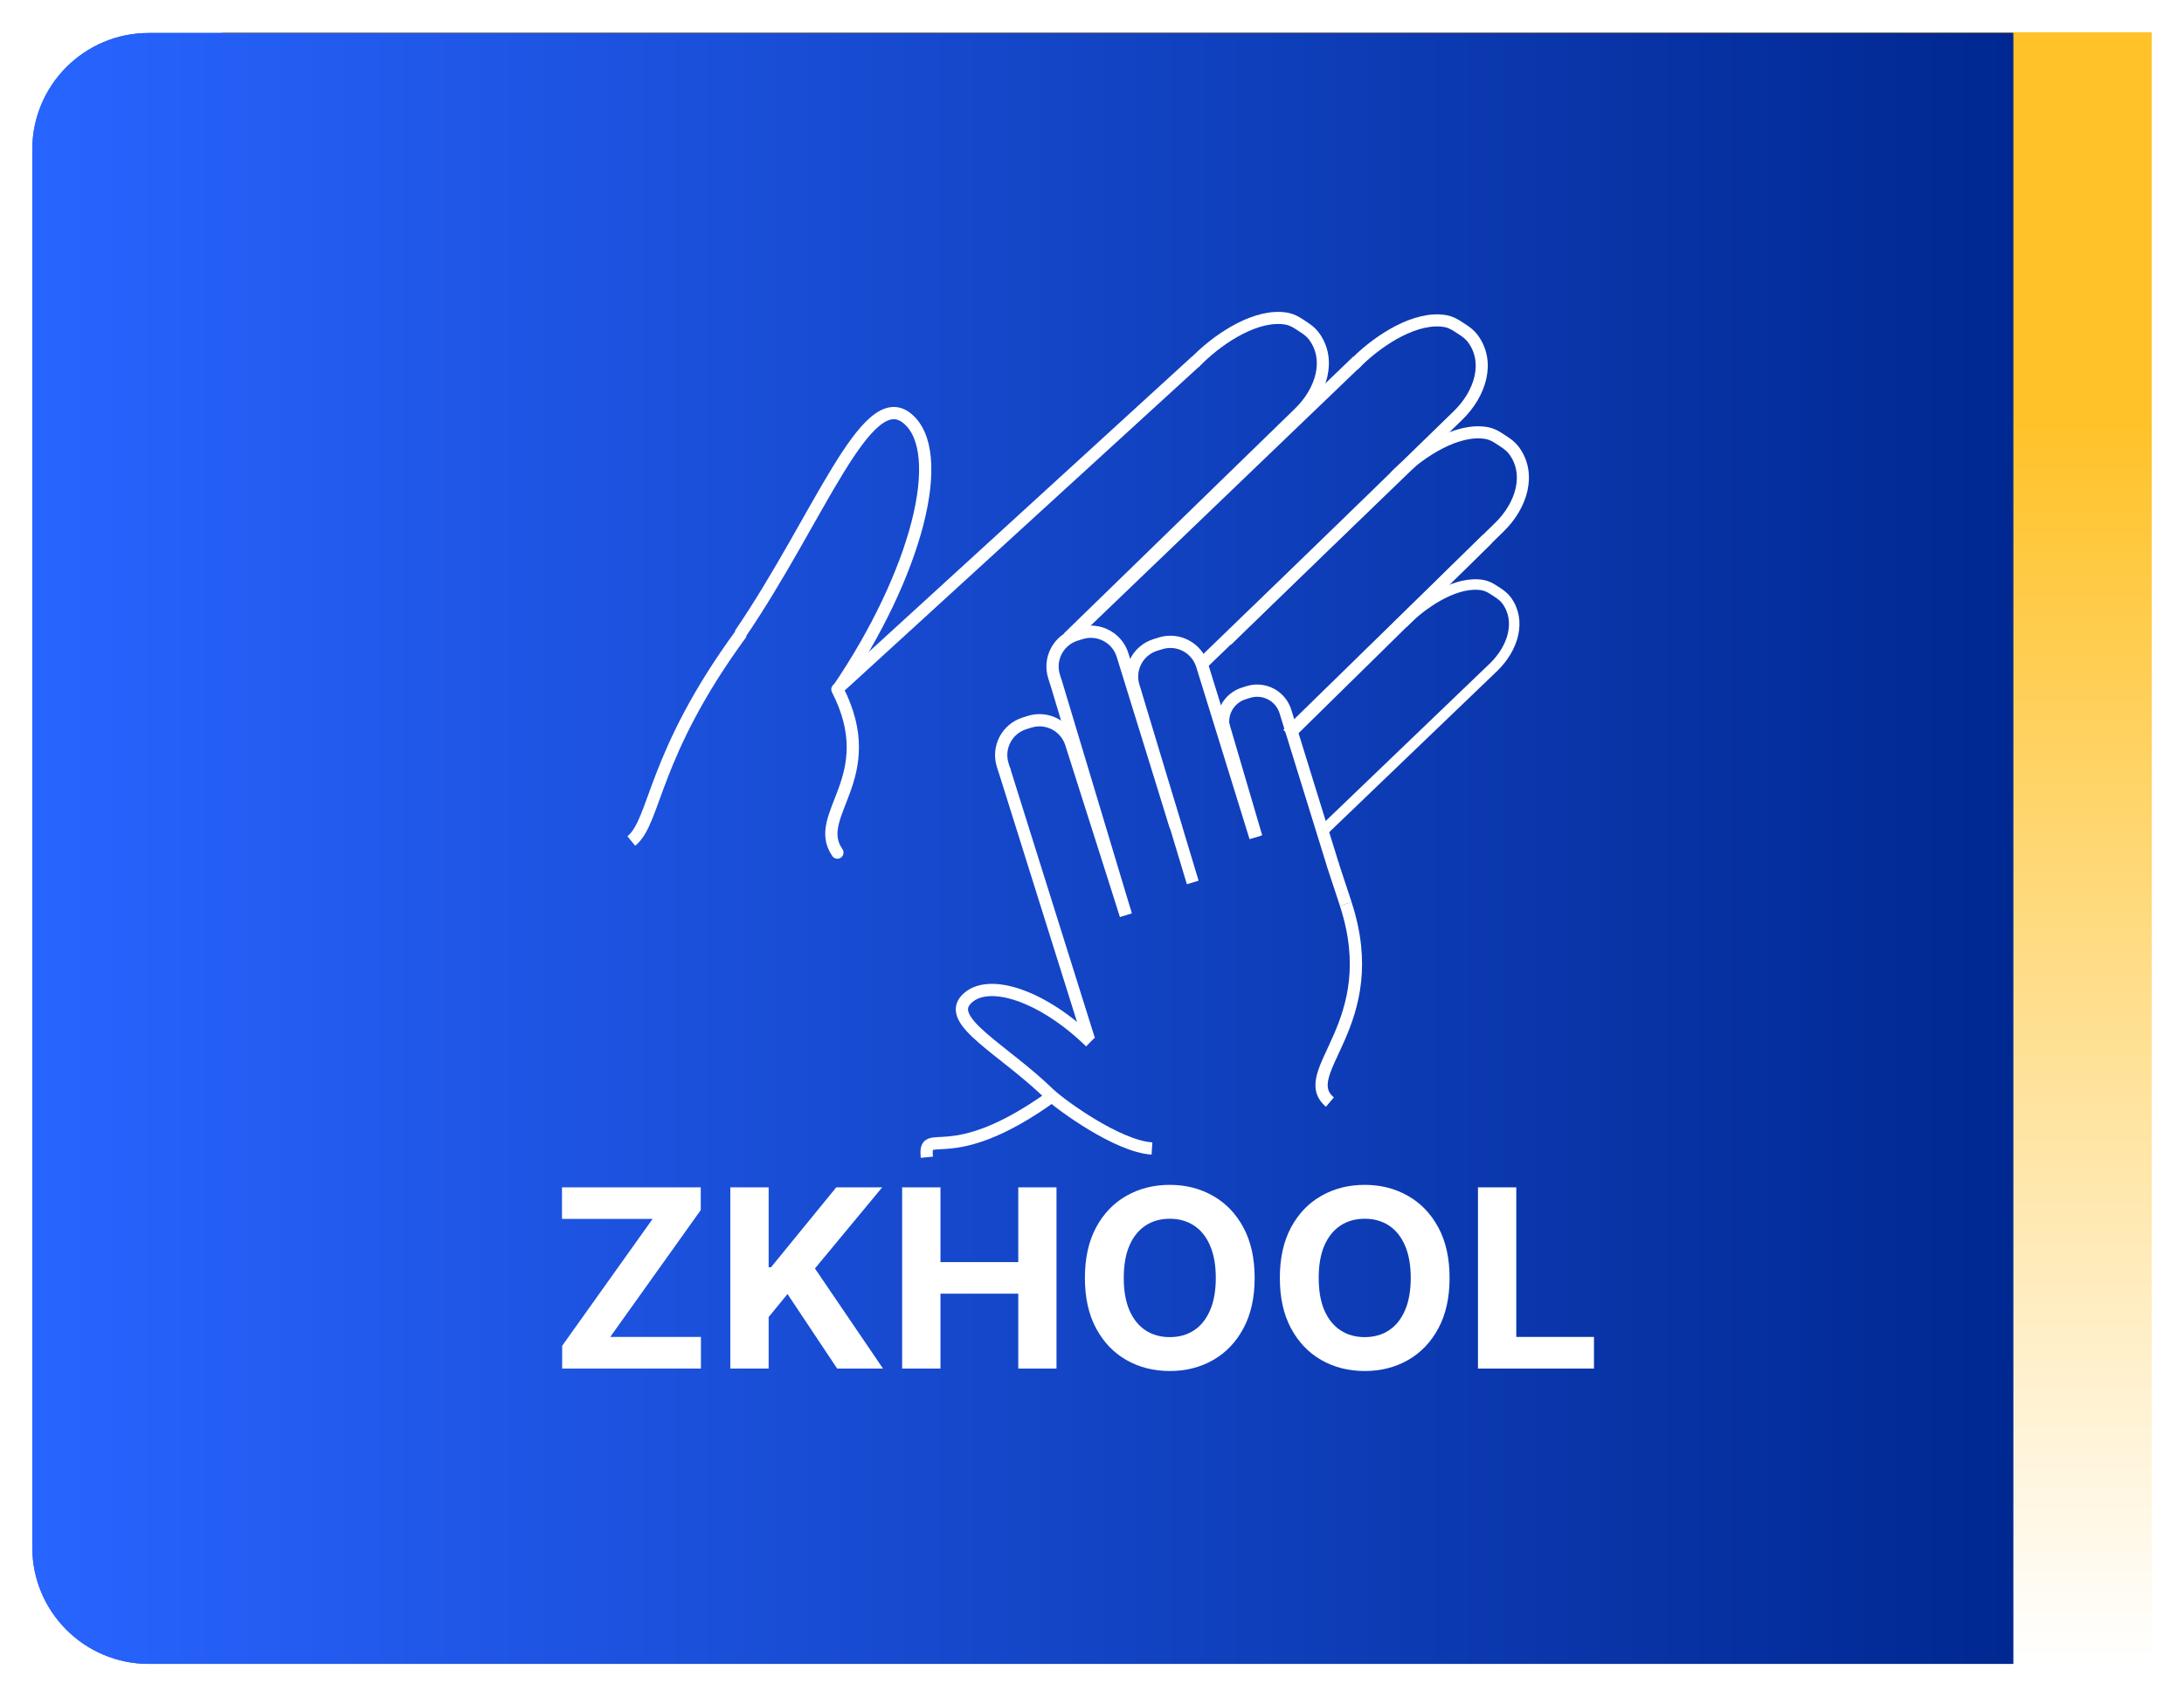 <svg width="3382" height="2628" viewBox="0 0 3382 2628" fill="none" xmlns="http://www.w3.org/2000/svg">
<g filter="url(#filter0_d_178_1543)">
<rect x="343.953" y="25" width="2988.05" height="2526.13" fill="url(#paint0_linear_178_1543)"/>
<path d="M3117.44 26.084L3117.44 2552.21L230.438 2552.21C130.785 2552.21 50 2471.43 50 2371.77L50 206.521C50 106.868 130.785 26.084 230.438 26.084L3117.44 26.084Z" fill="url(#paint1_linear_178_1543)"/>
<path d="M3117.44 26.084L3117.44 2552.21L230.438 2552.21C130.785 2552.21 50 2471.43 50 2371.77L50 206.521C50 106.868 130.785 26.084 230.438 26.084L3117.44 26.084Z" fill="url(#paint2_linear_178_1543)"/>
<path d="M2000.47 1105.57L2321.73 791.665C2356.23 758.093 2371.53 709.061 2344.28 672.579C2340.21 667.134 2334.77 662.927 2329.09 659.196L2322.24 654.696C2316.17 650.706 2309.7 647.156 2302.56 645.841C2257.15 637.482 2200.48 674.134 2166.18 707.515" stroke="white" stroke-width="18.705" stroke-linecap="square"/>
<path d="M1906.77 960.052L2258 618.296C2292.5 584.724 2307.8 535.692 2280.55 499.21C2276.49 493.765 2271.04 489.558 2265.36 485.827L2258.51 481.327C2252.44 477.337 2245.98 473.787 2238.83 472.472C2193.42 464.113 2136.76 500.765 2102.45 534.146" stroke="white" stroke-width="18.705" stroke-linecap="square"/>
<line x1="2102.01" y1="534.307" x2="1655.84" y2="962.63" stroke="white" stroke-width="18.972"/>
<path d="M1660.74 956.227L2011.97 614.472C2046.47 580.899 2061.77 531.868 2034.52 495.386C2030.46 489.941 2025.01 485.734 2019.33 482.003L2012.48 477.503C2006.41 473.513 1999.94 469.963 1992.8 468.648C1947.39 460.288 1890.72 496.94 1856.42 530.321" stroke="white" stroke-width="18.705" stroke-linecap="square"/>
<path d="M1851.97 534.475L1302.53 1036.74" stroke="white" stroke-width="18.972"/>
<line x1="2228.18" y1="649.018" x2="1863.64" y2="1000.88" stroke="white" stroke-width="18.972"/>
<path d="M2049.55 1261.09L2313.08 1008.17C2343.08 978.983 2356.38 936.353 2332.69 904.633C2329.15 899.9 2324.42 896.242 2319.48 892.998L2313.52 889.085C2308.25 885.616 2302.62 882.529 2296.41 881.386C2256.93 874.118 2207.66 905.985 2177.84 935.008" stroke="white" stroke-width="16.263" stroke-linecap="square"/>
<path d="M2303.23 809.826L1998.79 1109.19" stroke="white" stroke-width="18.972"/>
<path d="M1145.79 957.592C1268.73 777.062 1341.33 571.154 1404.79 622.953C1468.25 674.751 1420.04 863.089 1297.1 1043.62" stroke="white" stroke-width="18.969"/>
<path d="M1740.39 1383.33L1658.68 1126.44C1650.07 1099.36 1621.14 1084.4 1594.07 1093.01L1586.22 1095.5C1559.15 1104.12 1544.18 1133.05 1552.79 1160.12" stroke="white" stroke-width="18.969" stroke-linecap="square"/>
<line x1="1554.94" y1="1166.65" x2="1686.43" y2="1585.61" stroke="white" stroke-width="18.969"/>
<path d="M1818.06 1247.21L1738.35 989.699C1729.94 962.558 1701.13 947.367 1673.99 955.769L1666.13 958.203C1638.99 966.605 1623.79 995.418 1632.2 1022.56" stroke="white" stroke-width="18.969" stroke-linecap="square"/>
<line x1="1634.84" y1="1030.6" x2="1743.58" y2="1392.31" stroke="white" stroke-width="18.969"/>
<path d="M1941.22 1262.89L1861.5 1005.38C1853.1 978.24 1824.29 963.049 1797.15 971.451L1789.28 973.885C1762.14 982.287 1746.95 1011.1 1755.35 1038.24" stroke="white" stroke-width="18.969" stroke-linecap="square"/>
<line x1="1757.78" y1="1046.11" x2="1847.01" y2="1341.85" stroke="white" stroke-width="18.969"/>
<path d="M2061.45 1306.24L1990.49 1077.01C1983.01 1052.85 1957.36 1039.33 1933.2 1046.81L1926.2 1048.98C1902.04 1056.45 1888.52 1082.1 1896 1106.26" stroke="white" stroke-width="18.969" stroke-linecap="square"/>
<line x1="1894.2" y1="1097.16" x2="1945.44" y2="1271.37" stroke="white" stroke-width="18.969"/>
<path d="M2063.69 1313.7L2083.96 1375.19" stroke="white" stroke-width="18.969"/>
<path d="M1626.76 1671.29C1554.42 1600.35 1463.14 1556.83 1496.71 1522.59C1530.29 1488.35 1616.15 1518.1 1688.49 1589.04" stroke="white" stroke-width="18.969"/>
<path d="M1148.42 955.472C1009.38 1144.88 1015.82 1246.39 977.637 1277.69" stroke="white" stroke-width="18.969"/>
<path d="M1296.74 1042.72C1367.02 1179.87 1255.76 1236.85 1296.74 1295.62" stroke="white" stroke-width="18.969" stroke-linecap="round"/>
<path d="M2083.9 1375.14C2145.18 1561.96 2004.72 1635.69 2059.38 1682.02" stroke="white" stroke-width="18.969"/>
<path d="M1627.67 1674.01C1467.92 1788.61 1430.37 1716.66 1435.28 1767.45" stroke="white" stroke-width="18.969"/>
<path d="M1626.64 1671.02C1643.11 1686.43 1730.75 1750.7 1783.86 1753.88" stroke="white" stroke-width="18.969"/>
<path d="M870.537 2094.73V2059.51L1010.59 1862.99H870.263V1814.07H1085.15V1849.29L944.951 2045.81H1085.42V2094.73H870.537ZM1130.95 2094.73V1814.07H1190.29V1937.82H1193.99L1294.99 1814.07H1366.12L1261.96 1939.74L1367.35 2094.73H1296.36L1219.48 1979.34L1190.29 2014.97V2094.73H1130.95ZM1397.02 2094.73V1814.07H1456.36V1929.87H1576.82V1814.07H1636.02V2094.73H1576.82V1978.79H1456.36V2094.73H1397.02ZM1942.86 1954.4C1942.86 1985.01 1937.06 2011.05 1925.46 2032.52C1913.94 2053.99 1898.23 2070.38 1878.31 2081.71C1858.49 2092.95 1836.2 2098.57 1811.44 2098.57C1786.49 2098.57 1764.11 2092.91 1744.29 2081.58C1724.46 2070.25 1708.79 2053.85 1697.28 2032.38C1685.77 2010.91 1680.01 1984.92 1680.01 1954.4C1680.01 1923.79 1685.77 1897.76 1697.28 1876.29C1708.79 1854.82 1724.46 1838.46 1744.29 1827.23C1764.11 1815.9 1786.49 1810.23 1811.44 1810.23C1836.2 1810.23 1858.49 1815.9 1878.31 1827.23C1898.23 1838.46 1913.94 1854.82 1925.46 1876.29C1937.06 1897.76 1942.86 1923.79 1942.86 1954.4ZM1882.7 1954.4C1882.7 1934.58 1879.73 1917.86 1873.79 1904.24C1867.94 1890.63 1859.68 1880.31 1848.99 1873.27C1838.3 1866.24 1825.78 1862.72 1811.44 1862.72C1797.09 1862.72 1784.58 1866.24 1773.89 1873.27C1763.2 1880.31 1754.88 1890.63 1748.95 1904.24C1743.1 1917.86 1740.17 1934.58 1740.17 1954.4C1740.17 1974.23 1743.1 1990.95 1748.95 2004.56C1754.88 2018.17 1763.2 2028.5 1773.89 2035.53C1784.58 2042.56 1797.09 2046.08 1811.44 2046.08C1825.78 2046.08 1838.3 2042.56 1848.99 2035.53C1859.68 2028.5 1867.94 2018.17 1873.79 2004.56C1879.73 1990.95 1882.7 1974.23 1882.7 1954.4ZM2244.73 1954.4C2244.73 1985.01 2238.93 2011.05 2227.33 2032.52C2215.81 2053.99 2200.1 2070.38 2180.18 2081.71C2160.36 2092.95 2138.07 2098.57 2113.31 2098.57C2088.37 2098.57 2065.98 2092.91 2046.16 2081.58C2026.33 2070.25 2010.66 2053.85 1999.15 2032.38C1987.64 2010.91 1981.88 1984.92 1981.88 1954.4C1981.88 1923.79 1987.64 1897.76 1999.15 1876.29C2010.66 1854.82 2026.33 1838.46 2046.16 1827.23C2065.98 1815.9 2088.37 1810.23 2113.31 1810.23C2138.07 1810.23 2160.36 1815.9 2180.18 1827.23C2200.1 1838.46 2215.81 1854.82 2227.33 1876.29C2238.93 1897.76 2244.73 1923.79 2244.73 1954.4ZM2184.57 1954.4C2184.57 1934.58 2181.6 1917.86 2175.66 1904.24C2169.81 1890.63 2161.55 1880.31 2150.86 1873.27C2140.17 1866.24 2127.65 1862.72 2113.31 1862.72C2098.96 1862.72 2086.45 1866.24 2075.76 1873.27C2065.07 1880.31 2056.75 1890.63 2050.82 1904.24C2044.97 1917.86 2042.04 1934.58 2042.04 1954.4C2042.04 1974.23 2044.97 1990.95 2050.82 2004.56C2056.75 2018.17 2065.07 2028.5 2075.76 2035.53C2086.45 2042.56 2098.96 2046.08 2113.31 2046.08C2127.65 2046.08 2140.17 2042.56 2150.86 2035.53C2161.55 2028.5 2169.81 2018.17 2175.66 2004.56C2181.6 1990.95 2184.57 1974.23 2184.57 1954.4ZM2288.69 2094.73V1814.07H2348.03V2045.81H2468.35V2094.73H2288.69Z" fill="white"/>
</g>
<defs>
<filter id="filter0_d_178_1543" x="0" y="0" width="3382" height="2627.21" filterUnits="userSpaceOnUse" color-interpolation-filters="sRGB">
<feFlood flood-opacity="0" result="BackgroundImageFix"/>
<feColorMatrix in="SourceAlpha" type="matrix" values="0 0 0 0 0 0 0 0 0 0 0 0 0 0 0 0 0 0 127 0" result="hardAlpha"/>
<feOffset dy="25"/>
<feGaussianBlur stdDeviation="25"/>
<feComposite in2="hardAlpha" operator="out"/>
<feColorMatrix type="matrix" values="0 0 0 0 0 0 0 0 0 0 0 0 0 0 0 0 0 0 0.5 0"/>
<feBlend mode="normal" in2="BackgroundImageFix" result="effect1_dropShadow_178_1543"/>
<feBlend mode="normal" in="SourceGraphic" in2="effect1_dropShadow_178_1543" result="shape"/>
</filter>
<linearGradient id="paint0_linear_178_1543" x1="1837.98" y1="25" x2="1837.98" y2="2551.13" gradientUnits="userSpaceOnUse">
<stop offset="0.234" stop-color="#FFC228"/>
<stop offset="1" stop-color="white"/>
</linearGradient>
<linearGradient id="paint1_linear_178_1543" x1="3117.44" y1="1289.15" x2="50" y2="1289.15" gradientUnits="userSpaceOnUse">
<stop stop-color="#002891"/>
<stop offset="1" stop-color="#2864FF"/>
</linearGradient>
<linearGradient id="paint2_linear_178_1543" x1="3117.44" y1="1289.15" x2="50" y2="1289.15" gradientUnits="userSpaceOnUse">
<stop stop-color="#002891"/>
<stop offset="1" stop-color="#2864FF"/>
</linearGradient>
</defs>
</svg>
